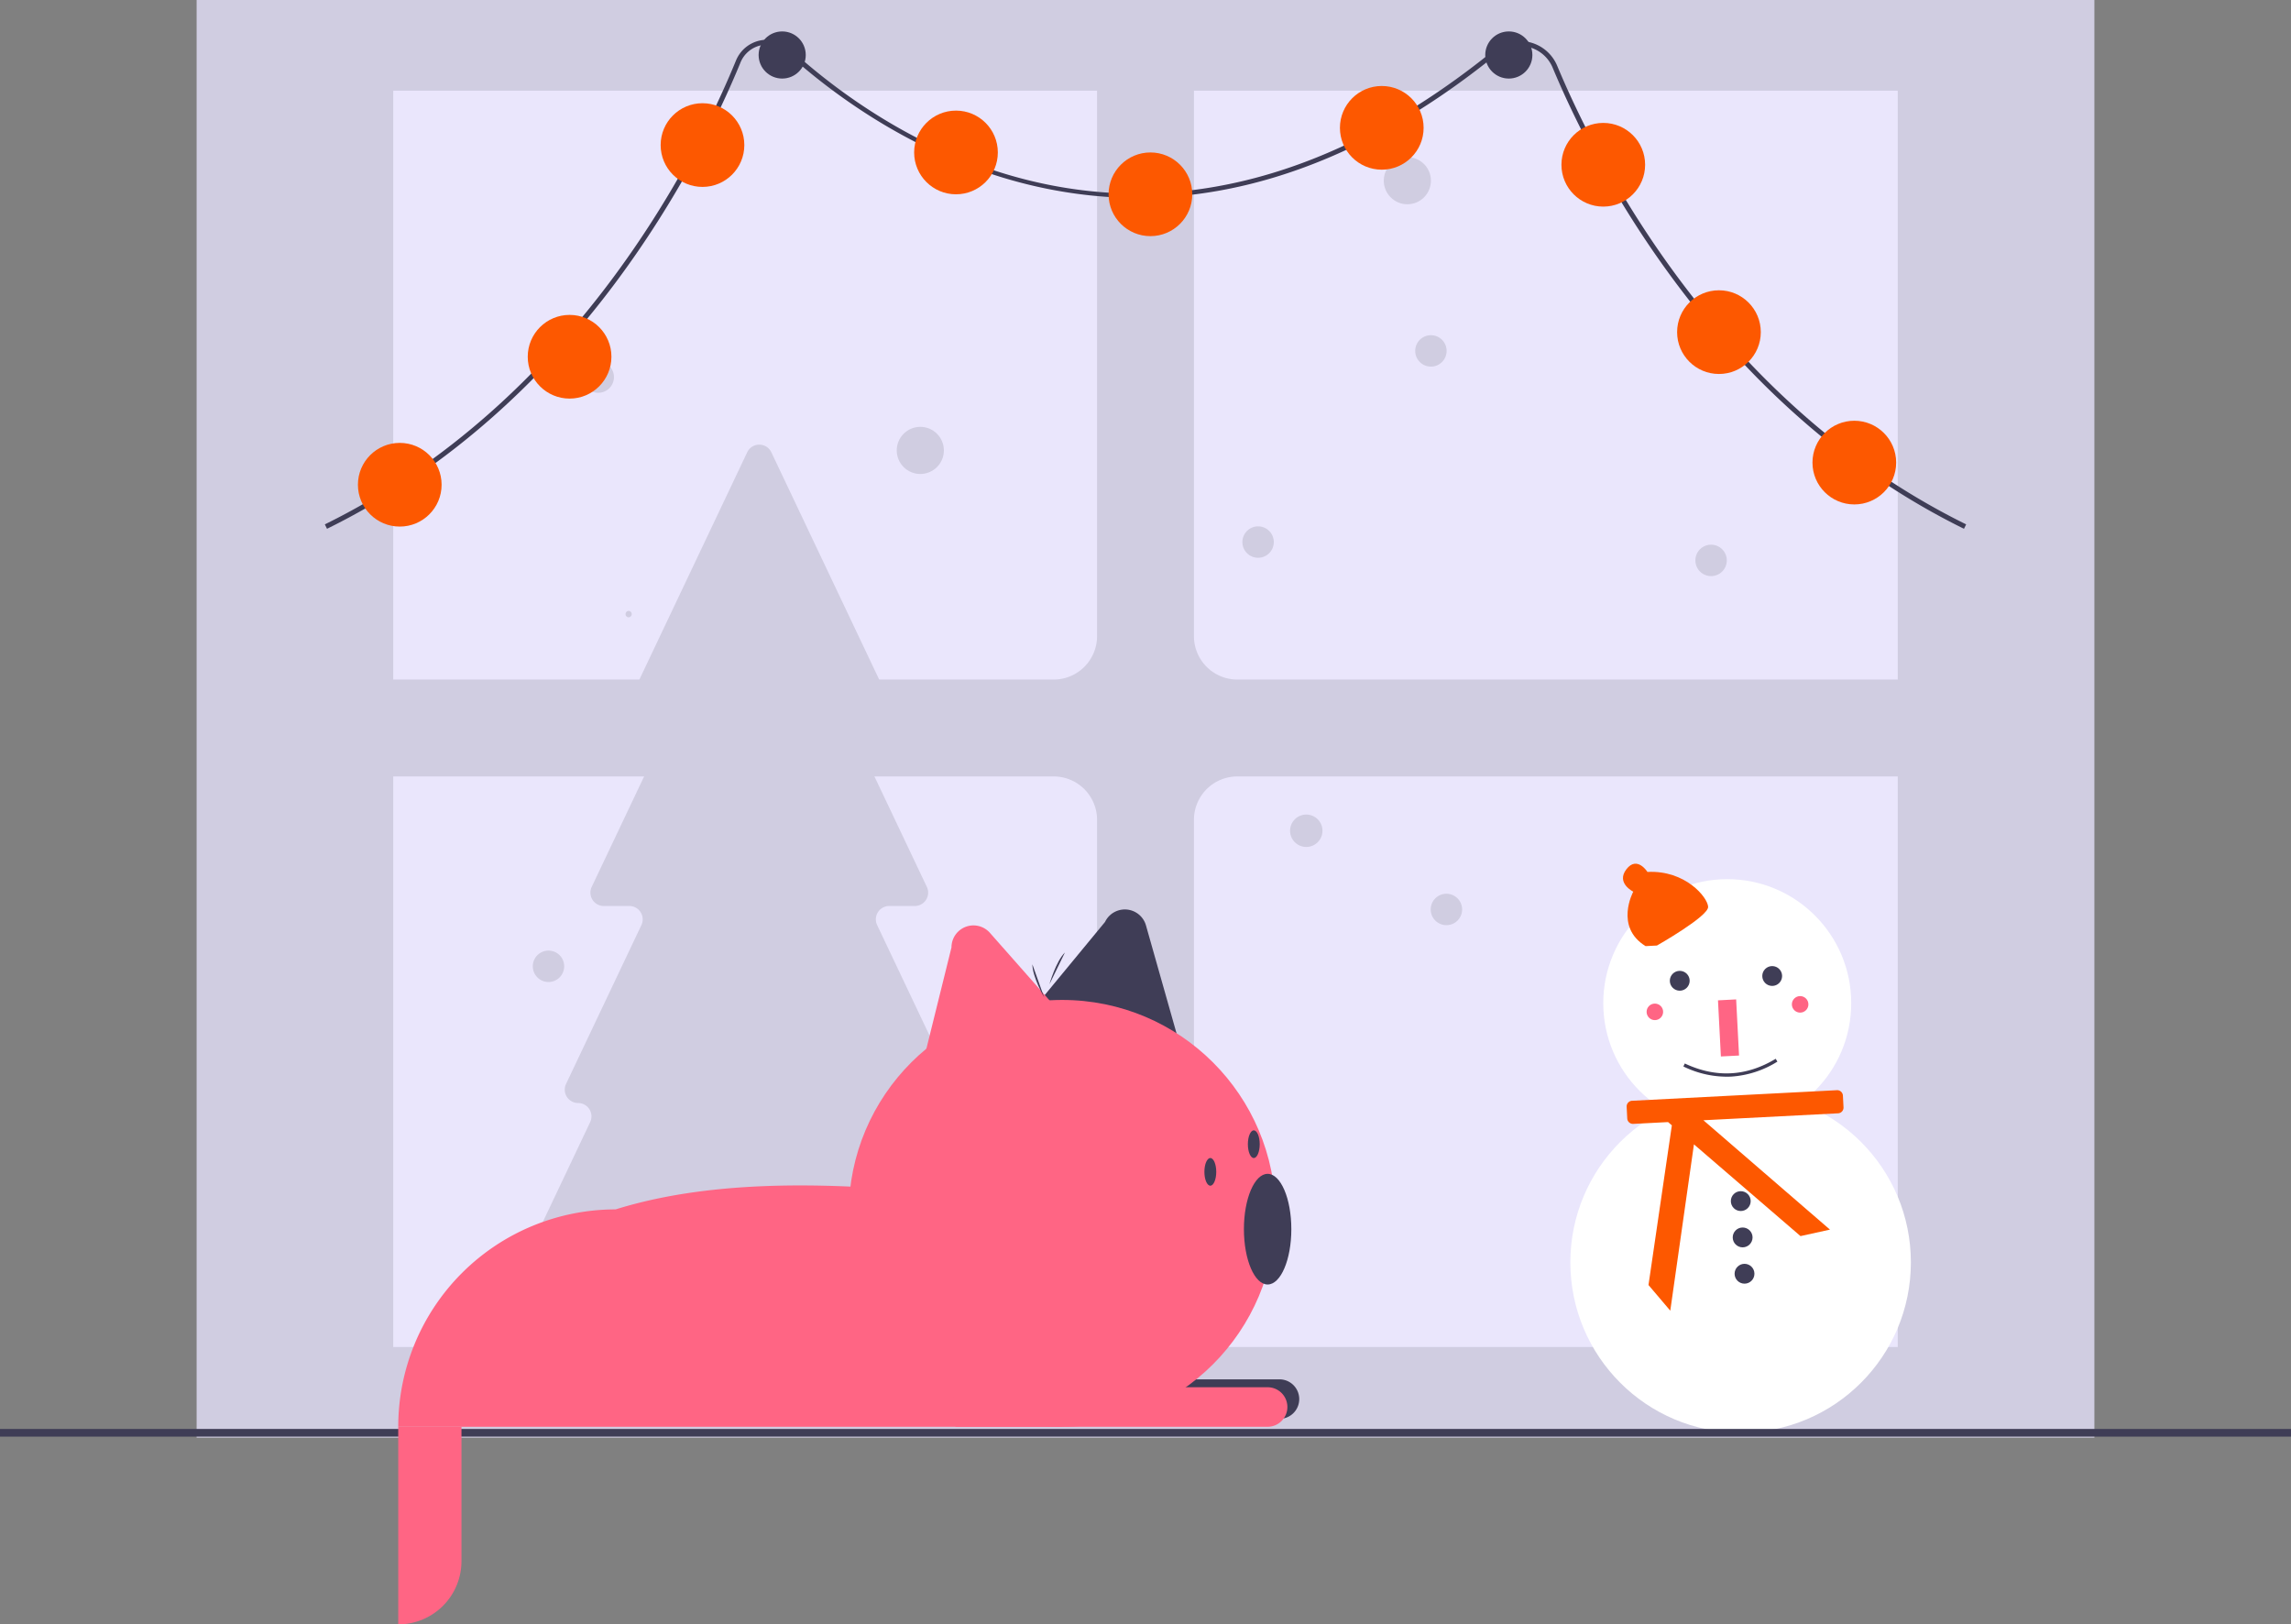 <svg id="f4f0ecc6-756b-4220-a872-41fddbf2defb" data-name="Layer 1" xmlns="http://www.w3.org/2000/svg" width="1072" height="760.007" viewBox="0 0 1072 760.007"><rect x="0" y="0" width="1072" height="760.007" fill="#808080" stroke="none"/><title>decorative_friends</title><rect x="92" width="888" height="672.649" fill="#d0cde1"/><rect x="184" y="42.419" width="704" height="587.81" fill="#eae6fc"/><path d="M975.445,413.942h-332.475a20.303,20.303,0,0,1-20.303-20.303V137.606a20.303,20.303,0,0,0-20.303-20.303h-4.727a20.303,20.303,0,0,0-20.303,20.303V393.639a20.303,20.303,0,0,1-20.303,20.303H224.555a20.303,20.303,0,0,0-20.303,20.303v4.727a20.303,20.303,0,0,0,20.303,20.303h332.475a20.303,20.303,0,0,1,20.303,20.303V722.612a20.303,20.303,0,0,0,20.303,20.303h4.727a20.303,20.303,0,0,0,20.303-20.303V479.579a20.303,20.303,0,0,1,20.303-20.303h332.475a20.303,20.303,0,0,0,20.303-20.303v-4.727A20.303,20.303,0,0,0,975.445,413.942Z" transform="translate(-64 -95.997)" fill="#d0cde1"/><path d="M540.628,709.998l-42.224-88.993a6.25,6.25,0,0,1,5.647-8.93h0a6.25,6.25,0,0,0,5.647-8.93l-35.266-74.327a6.25,6.25,0,0,1,5.647-8.93h11.963a6.25,6.25,0,0,0,5.647-8.93l-37.63-79.31a6.25,6.25,0,0,1,5.647-8.93h3.953a6.25,6.25,0,0,0,5.647-8.93L424.926,307.61a6.25,6.25,0,0,0-11.294,0L363.253,413.79a6.25,6.25,0,0,0,5.647,8.93h3.953a6.25,6.25,0,0,1,5.647,8.93l-37.63,79.31a6.25,6.25,0,0,0,5.647,8.93h11.963a6.25,6.25,0,0,1,5.647,8.93l-35.266,74.327a6.25,6.25,0,0,0,5.647,8.93h0a6.25,6.25,0,0,1,5.647,8.93l-42.224,88.993a6.25,6.25,0,0,0,5.647,8.93h83.624a6.25,6.25,0,0,1,6.25,6.25V753.184a6.25,6.25,0,0,0,6.25,6.25h29.97a6.25,6.25,0,0,0,6.25-6.25V725.178a6.25,6.25,0,0,1,6.25-6.25H534.981A6.25,6.25,0,0,0,540.628,709.998Z" transform="translate(-64 -95.997)" fill="#d0cde1"/><circle cx="808.21" cy="469.353" r="58.011" fill="#fff"/><circle cx="814.465" cy="590.628" r="79.668" fill="#fff"/><path d="M923.525,606.076l-95.851,4.944a2.674,2.674,0,0,0-2.532,2.808l.282,5.474a2.674,2.674,0,0,0,2.808,2.532l16.291-.84,1.768,1.522-10.934,74.714,10.195,12.005,11.071-77.823,49.864,42.926,13.785-3.034L861.061,620.14l63.021-3.25a2.674,2.674,0,0,0,2.532-2.808l-.282-5.474A2.674,2.674,0,0,0,923.525,606.076Z" transform="translate(-64 -95.997)" fill="#fd5800"/><path d="M839.313,538.39s24.18-13.69,23.952-18.122S852.6,503.042,834.871,503.956c0,0-4.844-7.749-9.842-1.27s3.208,10.5,3.208,10.5-8.928,16.459,5.758,25.478Z" transform="translate(-64 -95.997)" fill="#fd5800"/><circle cx="785.984" cy="458.882" r="4.641" fill="#3f3d56"/><circle cx="829.241" cy="456.651" r="4.641" fill="#3f3d56"/><rect x="868.553" y="563.788" width="8.508" height="26.298" transform="translate(-92.558 -50.275) rotate(-2.952)" fill="#ff6584"/><circle cx="814.536" cy="561.968" r="4.641" fill="#3f3d56"/><circle cx="815.412" cy="578.962" r="4.641" fill="#3f3d56"/><circle cx="816.289" cy="595.956" r="4.641" fill="#3f3d56"/><path d="M873.982,599.718a46.197,46.197,0,0,1-22.297-4.745l.661-1.399c14.499,6.85,28.807,6.112,42.526-2.193l.802,1.323A46.2,46.2,0,0,1,873.982,599.718Z" transform="translate(-64 -95.997)" fill="#3f3d56"/><circle cx="842.317" cy="469.918" r="3.867" fill="#ff6584"/><circle cx="774.342" cy="473.424" r="3.867" fill="#ff6584"/><rect y="668.577" width="1072" height="3.586" fill="#3f3d56"/><path d="M358.152,384.819a1.501,1.501,0,0,0,0-3,1.501,1.501,0,0,0,0,3Z" transform="translate(-64 -95.997)" fill="#d0cde1"/><circle cx="658.523" cy="84.541" r="11.027" fill="#d0cde1"/><circle cx="669.55" cy="164.18" r="7.351" fill="#d0cde1"/><circle cx="800.649" cy="262.198" r="7.351" fill="#d0cde1"/><path d="M560.991,763.549H250.345v-0A101.7,101.7,0,0,1,352.044,661.849c56.602-17.643,130.437-11.982,208.947,0Z" transform="translate(-64 -95.997)" fill="#ff6584"/><path d="M452.613,645.364h146.078a9.245,9.245,0,0,1,9.245,9.245v0a9.245,9.245,0,0,1-9.245,9.245h-146.078a0,0,0,0,1,0,0V645.364A0,0,0,0,1,452.613,645.364Z" fill="#3f3d56"/><path d="M541.913,574.808,581.068,527.345a10.278,10.278,0,0,1,19.157,1.642l15.441,54.516Z" transform="translate(-64 -95.997)" fill="#3f3d56"/><path d="M494.424,598.98l14.793-59.724a10.278,10.278,0,0,1,17.985-6.8l37.488,42.486Z" transform="translate(-64 -95.997)" fill="#ff6584"/><path d="M186.345,667.553H215.93a0,0,0,0,1,0,0v62.869A29.585,29.585,0,0,1,186.345,760.007h0a0,0,0,0,1,0,0v-92.454A0,0,0,0,1,186.345,667.553Z" fill="#ff6584"/><path d="M447.066,649.062H593.144a9.245,9.245,0,0,1,9.245,9.245v0a9.245,9.245,0,0,1-9.245,9.245H447.066a0,0,0,0,1,0,0V649.062A0,0,0,0,1,447.066,649.062Z" fill="#ff6584"/><circle cx="496.991" cy="567.702" r="99.851" fill="#ff6584"/><ellipse cx="593.144" cy="575.098" rx="11.095" ry="25.887" fill="#3f3d56"/><ellipse cx="566.332" cy="548.286" rx="2.774" ry="6.472" fill="#3f3d56"/><ellipse cx="586.672" cy="535.343" rx="2.774" ry="6.472" fill="#3f3d56"/><path d="M552.614,562.736s-5.55-9.654-5.55-15.543" transform="translate(-64 -95.997)" fill="#3f3d56"/><path d="M555.055,556.492s3.024-10.717,7.235-14.834" transform="translate(-64 -95.997)" fill="#3f3d56"/><circle cx="611.228" cy="388.692" r="7.582" fill="#d0cde1"/><circle cx="588.685" cy="253.622" r="7.351" fill="#d0cde1"/><circle cx="279.928" cy="176.432" r="7.351" fill="#d0cde1"/><circle cx="676.802" cy="425.512" r="7.351" fill="#d0cde1"/><circle cx="256.649" cy="452.108" r="7.351" fill="#d0cde1"/><circle cx="430.631" cy="210.739" r="11.027" fill="#d0cde1"/><path d="M982.983,343.405C866.766,286.191,809.685,173.514,790.538,127.725a16.512,16.512,0,0,0-11.3-9.726,16.731,16.731,0,0,0-14.754,3.275c-69.008,55.974-139.744,77.205-210.24,63.106-58.228-11.645-101.656-45.085-122.361-63.981a13.363,13.363,0,0,0-21.38,4.817c-19.013,46.323-75.927,160.316-193.485,218.19l-1.018-2.066c116.852-57.527,173.458-170.918,192.371-216.999a15.667,15.667,0,0,1,25.065-5.644c46.768,42.686,172.507,128.209,329.597.788A19.021,19.021,0,0,1,779.8,115.765a18.797,18.797,0,0,1,12.864,11.071C811.71,172.386,868.482,284.469,984,341.339Z" transform="translate(-64 -95.997)" fill="#3f3d56"/><circle cx="187.057" cy="226.798" r="19.578" fill="#fd5800"/><circle cx="266.519" cy="166.914" r="19.578" fill="#fd5800"/><circle cx="328.707" cy="67.874" r="19.578" fill="#fd5800"/><circle cx="447.325" cy="71.329" r="19.578" fill="#fd5800"/><circle cx="538.303" cy="90.906" r="19.578" fill="#fd5800"/><circle cx="646.556" cy="59.812" r="19.578" fill="#fd5800"/><circle cx="750.203" cy="77.087" r="19.578" fill="#fd5800"/><circle cx="804.329" cy="155.397" r="19.578" fill="#fd5800"/><circle cx="867.668" cy="216.434" r="19.578" fill="#fd5800"/><circle cx="366" cy="25.73" r="11.027" fill="#3f3d56"/><circle cx="706" cy="25.73" r="11.027" fill="#3f3d56"/></svg>